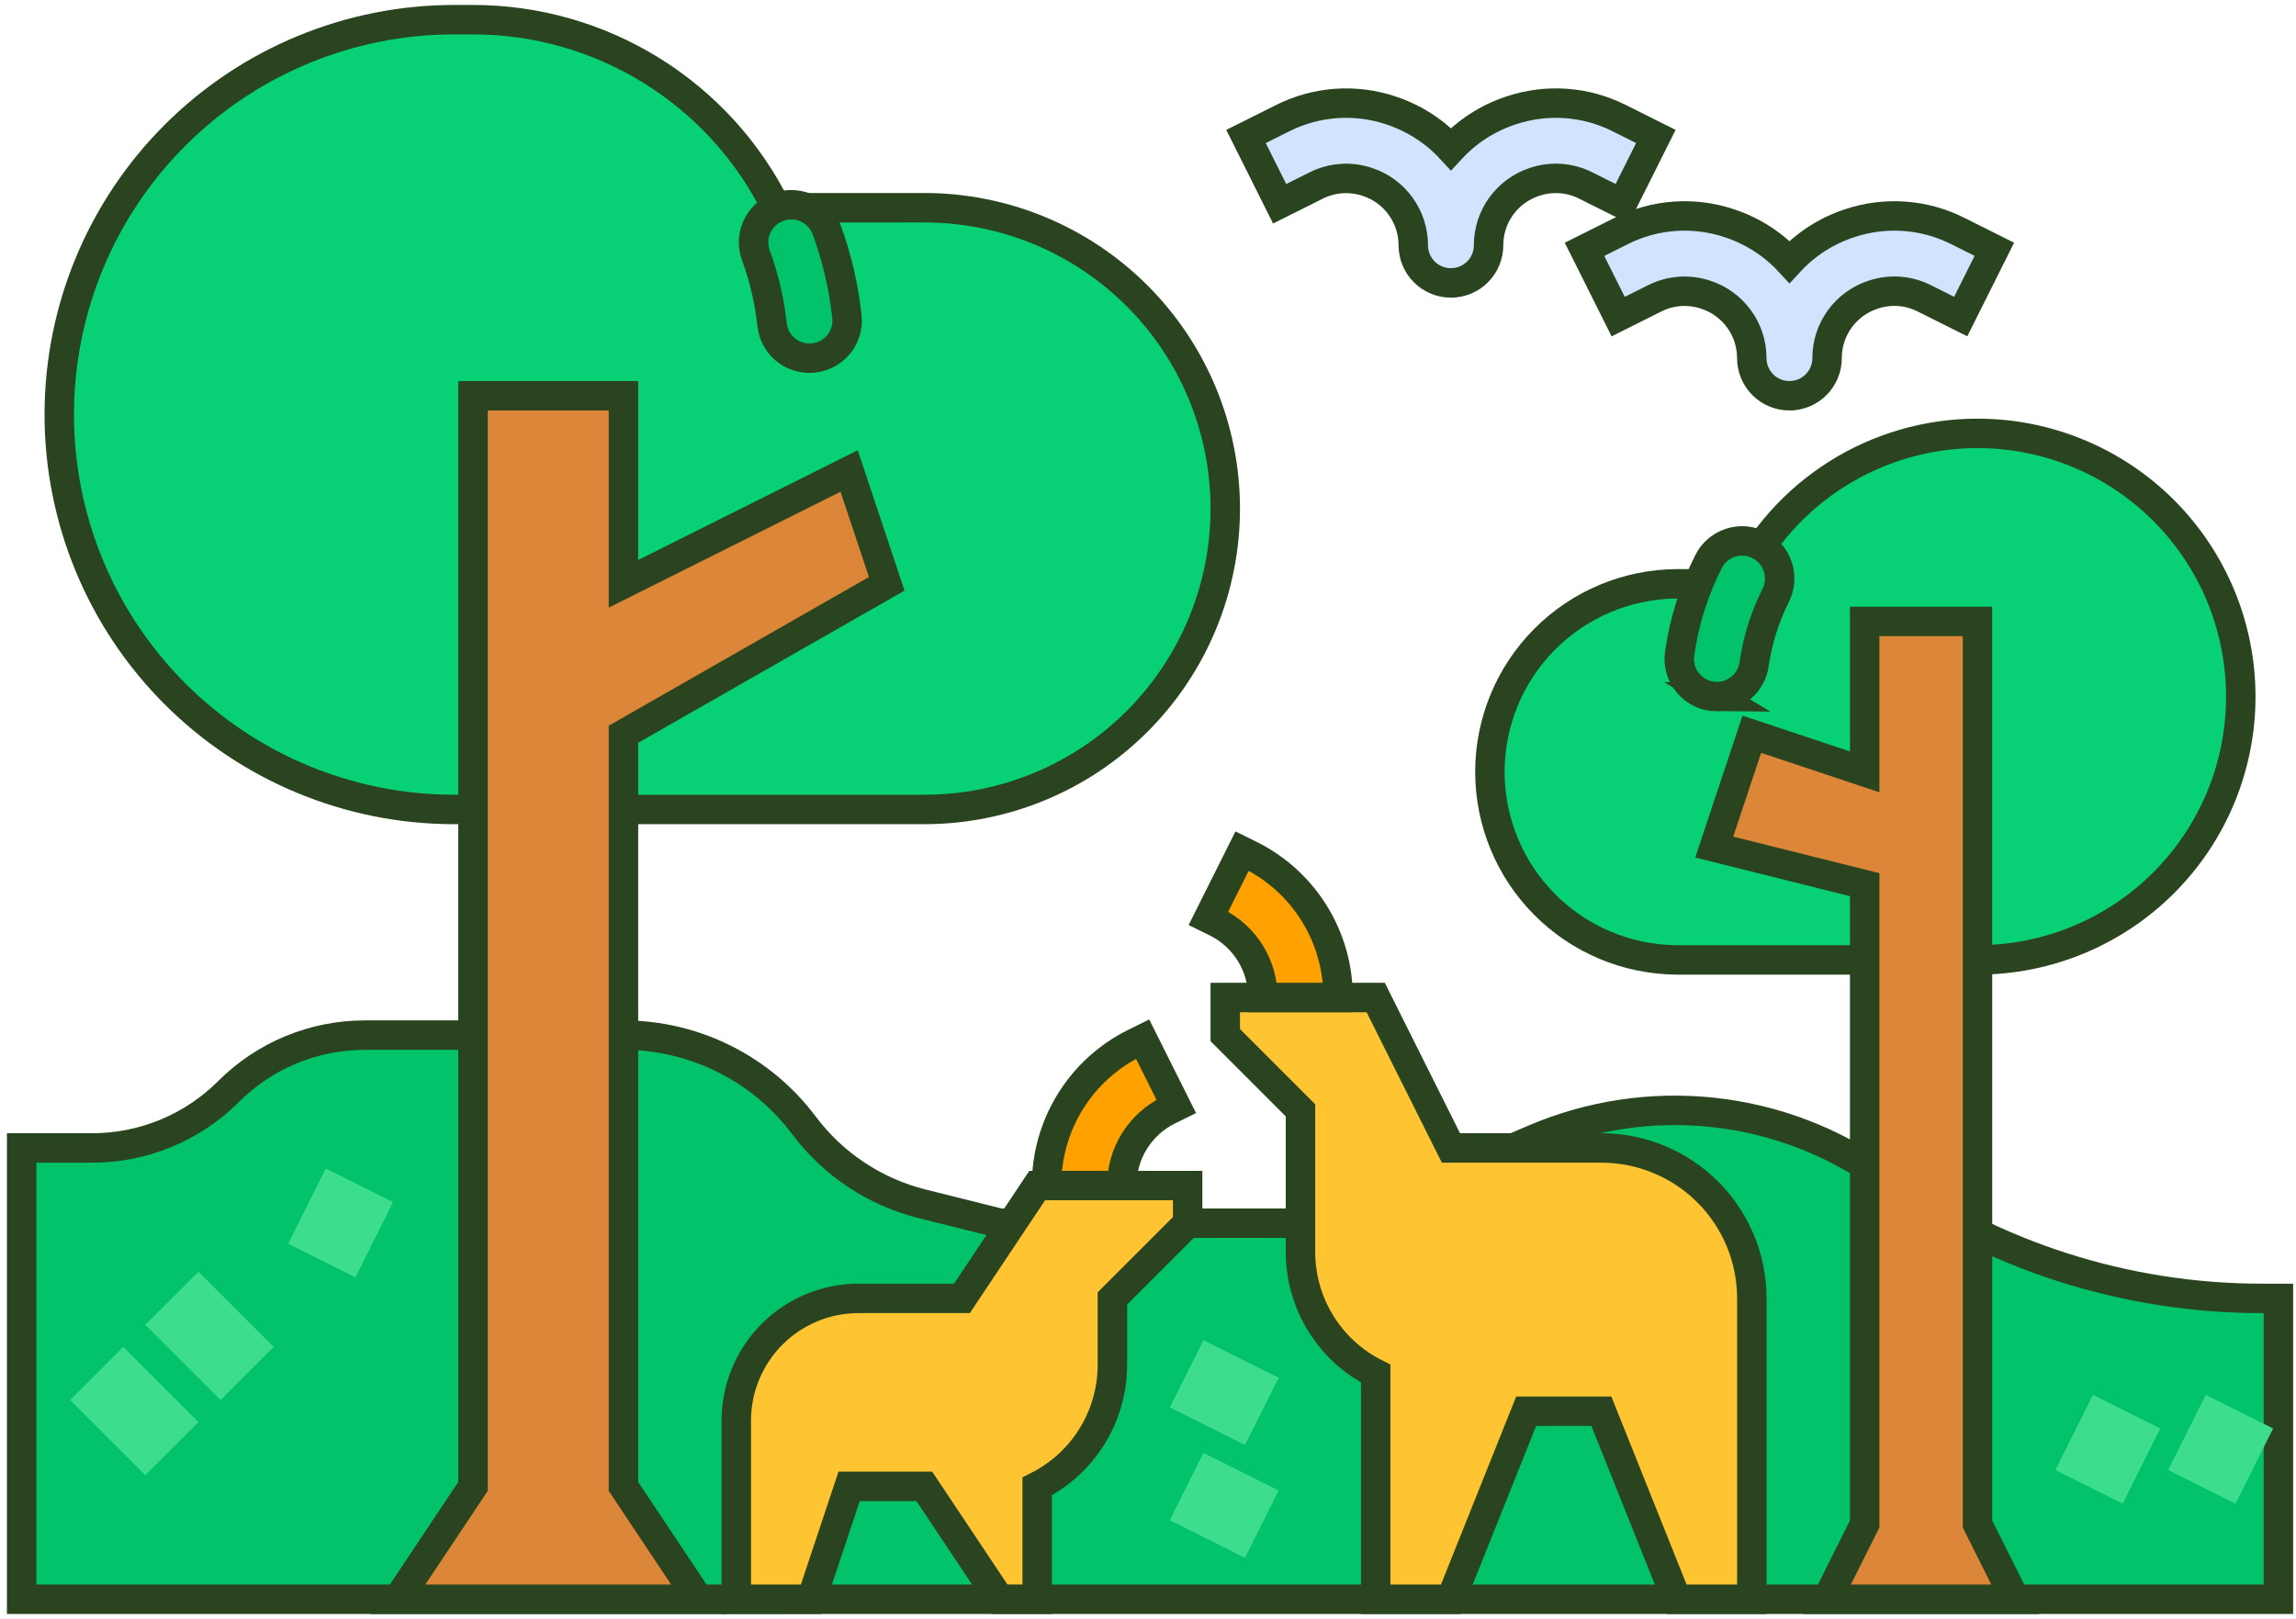 <svg width="234" height="165" viewBox="0 0 234 165" fill="none" xmlns="http://www.w3.org/2000/svg">
<path d="M170.874 97.839C165.815 97.802 160.975 95.767 157.411 92.177C153.846 88.586 151.846 83.732 151.846 78.672C151.846 73.613 153.846 68.759 157.411 65.168C160.975 61.578 165.815 59.542 170.874 59.506H177.29C179.467 54.917 182.901 51.04 187.194 48.326C191.487 45.612 196.461 44.171 201.54 44.172C208.657 44.172 215.482 46.999 220.514 52.031C225.546 57.063 228.373 63.888 228.373 71.005C228.373 78.121 225.546 84.947 220.514 89.979C215.482 95.011 208.657 97.838 201.54 97.838L170.874 97.839Z" fill="#08D175" stroke="#29441E" stroke-width="3"/>
<path d="M232.207 132.338H230.499C216.651 132.338 203.149 128.011 191.881 119.962C186.784 116.321 180.836 114.055 174.609 113.382C168.381 112.709 162.086 113.652 156.329 116.119L136.374 124.671H101.874L93.974 122.697C89.164 121.493 84.915 118.671 81.94 114.705C79.798 111.848 77.02 109.53 73.826 107.933C70.632 106.336 67.111 105.505 63.54 105.505H37.172C34.594 105.505 32.041 106.013 29.659 106.999C27.277 107.986 25.113 109.432 23.29 111.255C21.467 113.078 19.302 114.524 16.92 115.511C14.538 116.497 11.985 117.005 9.407 117.005H2.207V163.005H232.207V132.338Z" fill="#02C26A" stroke="#29441E" stroke-width="3"/>
<path d="M46.29 82.505C35.615 82.505 25.377 78.264 17.829 70.716C10.281 63.168 6.04 52.93 6.04 42.255C6.04 31.58 10.281 21.342 17.829 13.794C25.377 6.245 35.615 2.005 46.29 2.005H48.207C54.635 2.003 60.935 3.798 66.398 7.186C71.861 10.573 76.269 15.42 79.124 21.179L94.207 21.172C98.234 21.172 102.222 21.965 105.943 23.506C109.663 25.047 113.044 27.306 115.892 30.154C118.74 33.002 120.998 36.382 122.54 40.103C124.081 43.824 124.874 47.812 124.874 51.839C124.874 59.972 121.643 67.772 115.892 73.523C110.14 79.274 102.34 82.505 94.207 82.505H46.29Z" fill="#08D175" stroke="#29441E" stroke-width="3"/>
<path d="M75.04 163.005V144.796C75.04 141.492 76.353 138.323 78.689 135.987C81.025 133.65 84.194 132.338 87.498 132.338H98.04L105.707 120.838H121.04V124.671L113.373 132.338V139.1C113.372 141.675 112.654 144.199 111.3 146.389C109.946 148.579 108.009 150.348 105.706 151.5V163H101.873L94.206 151.5H86.54L82.707 163L75.04 163.005Z" fill="#FFC431" stroke="#29441E" stroke-width="3"/>
<path d="M155.541 143.839L147.874 163.005H140.207V140.005C137.904 138.853 135.967 137.084 134.613 134.894C133.259 132.704 132.541 130.18 132.54 127.605V113.172L124.874 105.505V101.672H140.207L147.874 117.005H163.207C165.221 117.005 167.214 117.401 169.075 118.172C170.935 118.943 172.625 120.072 174.049 121.496C175.473 122.92 176.602 124.61 177.373 126.47C178.143 128.33 178.54 130.324 178.54 132.338V163.005H170.874L163.207 143.838L155.541 143.839Z" fill="#FFC431" stroke="#29441E" stroke-width="3"/>
<path d="M114.332 120.838H106.665C106.655 117.82 107.49 114.859 109.077 112.292C110.664 109.725 112.938 107.654 115.642 106.314L116.451 105.914L119.88 112.771L119.071 113.171C117.644 113.878 116.443 114.972 115.605 116.327C114.768 117.682 114.327 119.245 114.332 120.838Z" fill="#FFA100" stroke="#29441E" stroke-width="3"/>
<path d="M136.373 101.671H128.706C128.712 100.078 128.271 98.515 127.433 97.16C126.596 95.805 125.395 94.712 123.968 94.004L123.158 93.604L126.588 86.747L127.397 87.147C130.101 88.487 132.375 90.558 133.962 93.126C135.548 95.693 136.384 98.653 136.373 101.671Z" fill="#FFA100" stroke="#29441E" stroke-width="3"/>
<path d="M71.207 163.005L63.54 151.505V74.838L90.373 59.505L86.54 48.005L63.54 59.505V40.338H48.207V151.505L40.54 163.005H71.207Z" fill="#DB8638" stroke="#29441E" stroke-width="3"/>
<path d="M82.496 36.508C81.554 36.509 80.645 36.163 79.942 35.536C79.24 34.908 78.794 34.044 78.69 33.108C78.426 30.683 77.869 28.299 77.031 26.008C76.709 25.123 76.725 24.151 77.076 23.278C77.427 22.404 78.087 21.691 78.931 21.274C79.411 21.033 79.936 20.896 80.472 20.871C81.009 20.847 81.545 20.936 82.044 21.132C82.544 21.328 82.998 21.627 83.374 22.01C83.751 22.393 84.043 22.851 84.231 23.354C85.289 26.239 85.99 29.242 86.32 32.297C86.373 32.831 86.314 33.37 86.147 33.879C85.979 34.388 85.706 34.857 85.345 35.254C84.984 35.651 84.544 35.968 84.054 36.184C83.563 36.4 83.032 36.51 82.496 36.508Z" fill="#02C26A" stroke="#29441E" stroke-width="3"/>
<path d="M205.374 163.005L201.54 155.338V63.338H190.04V78.671L178.54 74.838L174.707 86.338L190.04 90.171V155.338L186.207 163.005H205.374Z" fill="#DB8638" stroke="#29441E" stroke-width="3"/>
<path d="M174.978 71.005C174.426 71.003 173.88 70.883 173.379 70.652C172.878 70.421 172.432 70.085 172.072 69.666C171.712 69.247 171.447 68.756 171.293 68.225C171.14 67.695 171.103 67.138 171.185 66.592C171.65 63.352 172.635 60.208 174.104 57.282C174.326 56.826 174.637 56.419 175.019 56.085C175.4 55.75 175.844 55.495 176.324 55.333C176.805 55.171 177.313 55.106 177.819 55.142C178.325 55.178 178.818 55.314 179.271 55.542C179.724 55.77 180.128 56.085 180.458 56.47C180.788 56.855 181.039 57.302 181.195 57.784C181.351 58.267 181.41 58.776 181.369 59.281C181.327 59.786 181.186 60.279 180.953 60.729C179.859 62.913 179.124 65.258 178.776 67.676C178.65 68.596 178.196 69.439 177.498 70.05C176.799 70.662 175.904 71 174.976 71.004L174.978 71.005Z" fill="#02C26A" stroke="#29441E" stroke-width="3"/>
<path d="M7.142 142.698L12.563 137.277L20.229 144.943L14.808 150.364L7.142 142.698Z" fill="#3CDE8D"/>
<path d="M14.809 135.034L20.23 129.613L27.896 137.279L22.475 142.7L14.809 135.034Z" fill="#3CDE8D"/>
<path d="M29.369 126.763L33.203 119.096L40.06 122.525L36.227 130.192L29.369 126.763Z" fill="#3CDE8D"/>
<path d="M119.218 154.948L122.647 148.09L130.314 151.924L126.885 158.782L119.218 154.948Z" fill="#3CDE8D"/>
<path d="M119.223 143.45L122.651 136.592L130.318 140.426L126.89 147.283L119.223 143.45Z" fill="#3CDE8D"/>
<path d="M209.479 149.829L213.313 142.162L220.171 145.591L216.337 153.258L209.479 149.829Z" fill="#3CDE8D"/>
<path d="M220.977 149.834L224.81 142.167L231.668 145.596L227.834 153.263L220.977 149.834Z" fill="#3CDE8D"/>
<path d="M147.87 28.839C146.854 28.839 145.879 28.435 145.16 27.716C144.441 26.997 144.037 26.022 144.037 25.006C144.039 23.578 143.59 22.185 142.755 21.027C141.92 19.868 140.741 19.002 139.385 18.552L139.354 18.542C138.505 18.255 137.607 18.139 136.713 18.201C135.818 18.264 134.945 18.503 134.144 18.906L130.418 20.769L126.989 13.912L130.715 12.049C132.414 11.192 134.266 10.682 136.164 10.546C138.061 10.411 139.967 10.653 141.77 11.26L141.8 11.27C144.124 12.041 146.214 13.389 147.876 15.188C149.534 13.392 151.619 12.046 153.938 11.276L154.001 11.255C155.801 10.651 157.702 10.41 159.596 10.546C161.489 10.681 163.337 11.191 165.032 12.045L168.758 13.908L165.329 20.765L161.603 18.902C160.805 18.5 159.935 18.261 159.043 18.197C158.152 18.134 157.256 18.248 156.409 18.533L156.345 18.554C154.993 19.006 153.818 19.872 152.986 21.03C152.154 22.187 151.707 23.577 151.709 25.003C151.709 26.019 151.305 26.994 150.587 27.713C149.868 28.432 148.893 28.836 147.876 28.836L147.87 28.839Z" fill="#D1E4FF" stroke="#29441E" stroke-width="3"/>
<path d="M182.37 40.339C181.354 40.339 180.379 39.935 179.66 39.216C178.941 38.497 178.537 37.522 178.537 36.506C178.538 35.078 178.089 33.686 177.254 32.528C176.419 31.369 175.24 30.503 173.885 30.052L173.854 30.042C173.005 29.755 172.107 29.639 171.213 29.701C170.318 29.764 169.445 30.003 168.644 30.406L164.918 32.269L161.489 25.412L165.215 23.549C166.914 22.692 168.766 22.181 170.664 22.046C172.561 21.91 174.467 22.153 176.27 22.76L176.3 22.77C178.624 23.542 180.714 24.89 182.376 26.688C184.034 24.892 186.119 23.547 188.438 22.776L188.501 22.755C190.301 22.151 192.202 21.91 194.096 22.046C195.989 22.181 197.837 22.691 199.532 23.545L203.258 25.408L199.829 32.265L196.103 30.402C195.305 30 194.435 29.76 193.543 29.697C192.652 29.634 191.756 29.748 190.909 30.033L190.845 30.054C189.493 30.506 188.318 31.372 187.486 32.53C186.654 33.687 186.207 35.077 186.209 36.503C186.209 37.006 186.11 37.505 185.917 37.97C185.725 38.435 185.443 38.857 185.087 39.213C184.731 39.569 184.308 39.851 183.843 40.044C183.378 40.237 182.88 40.336 182.376 40.336L182.37 40.339Z" fill="#D1E4FF" stroke="#29441E" stroke-width="3"/>
</svg>
